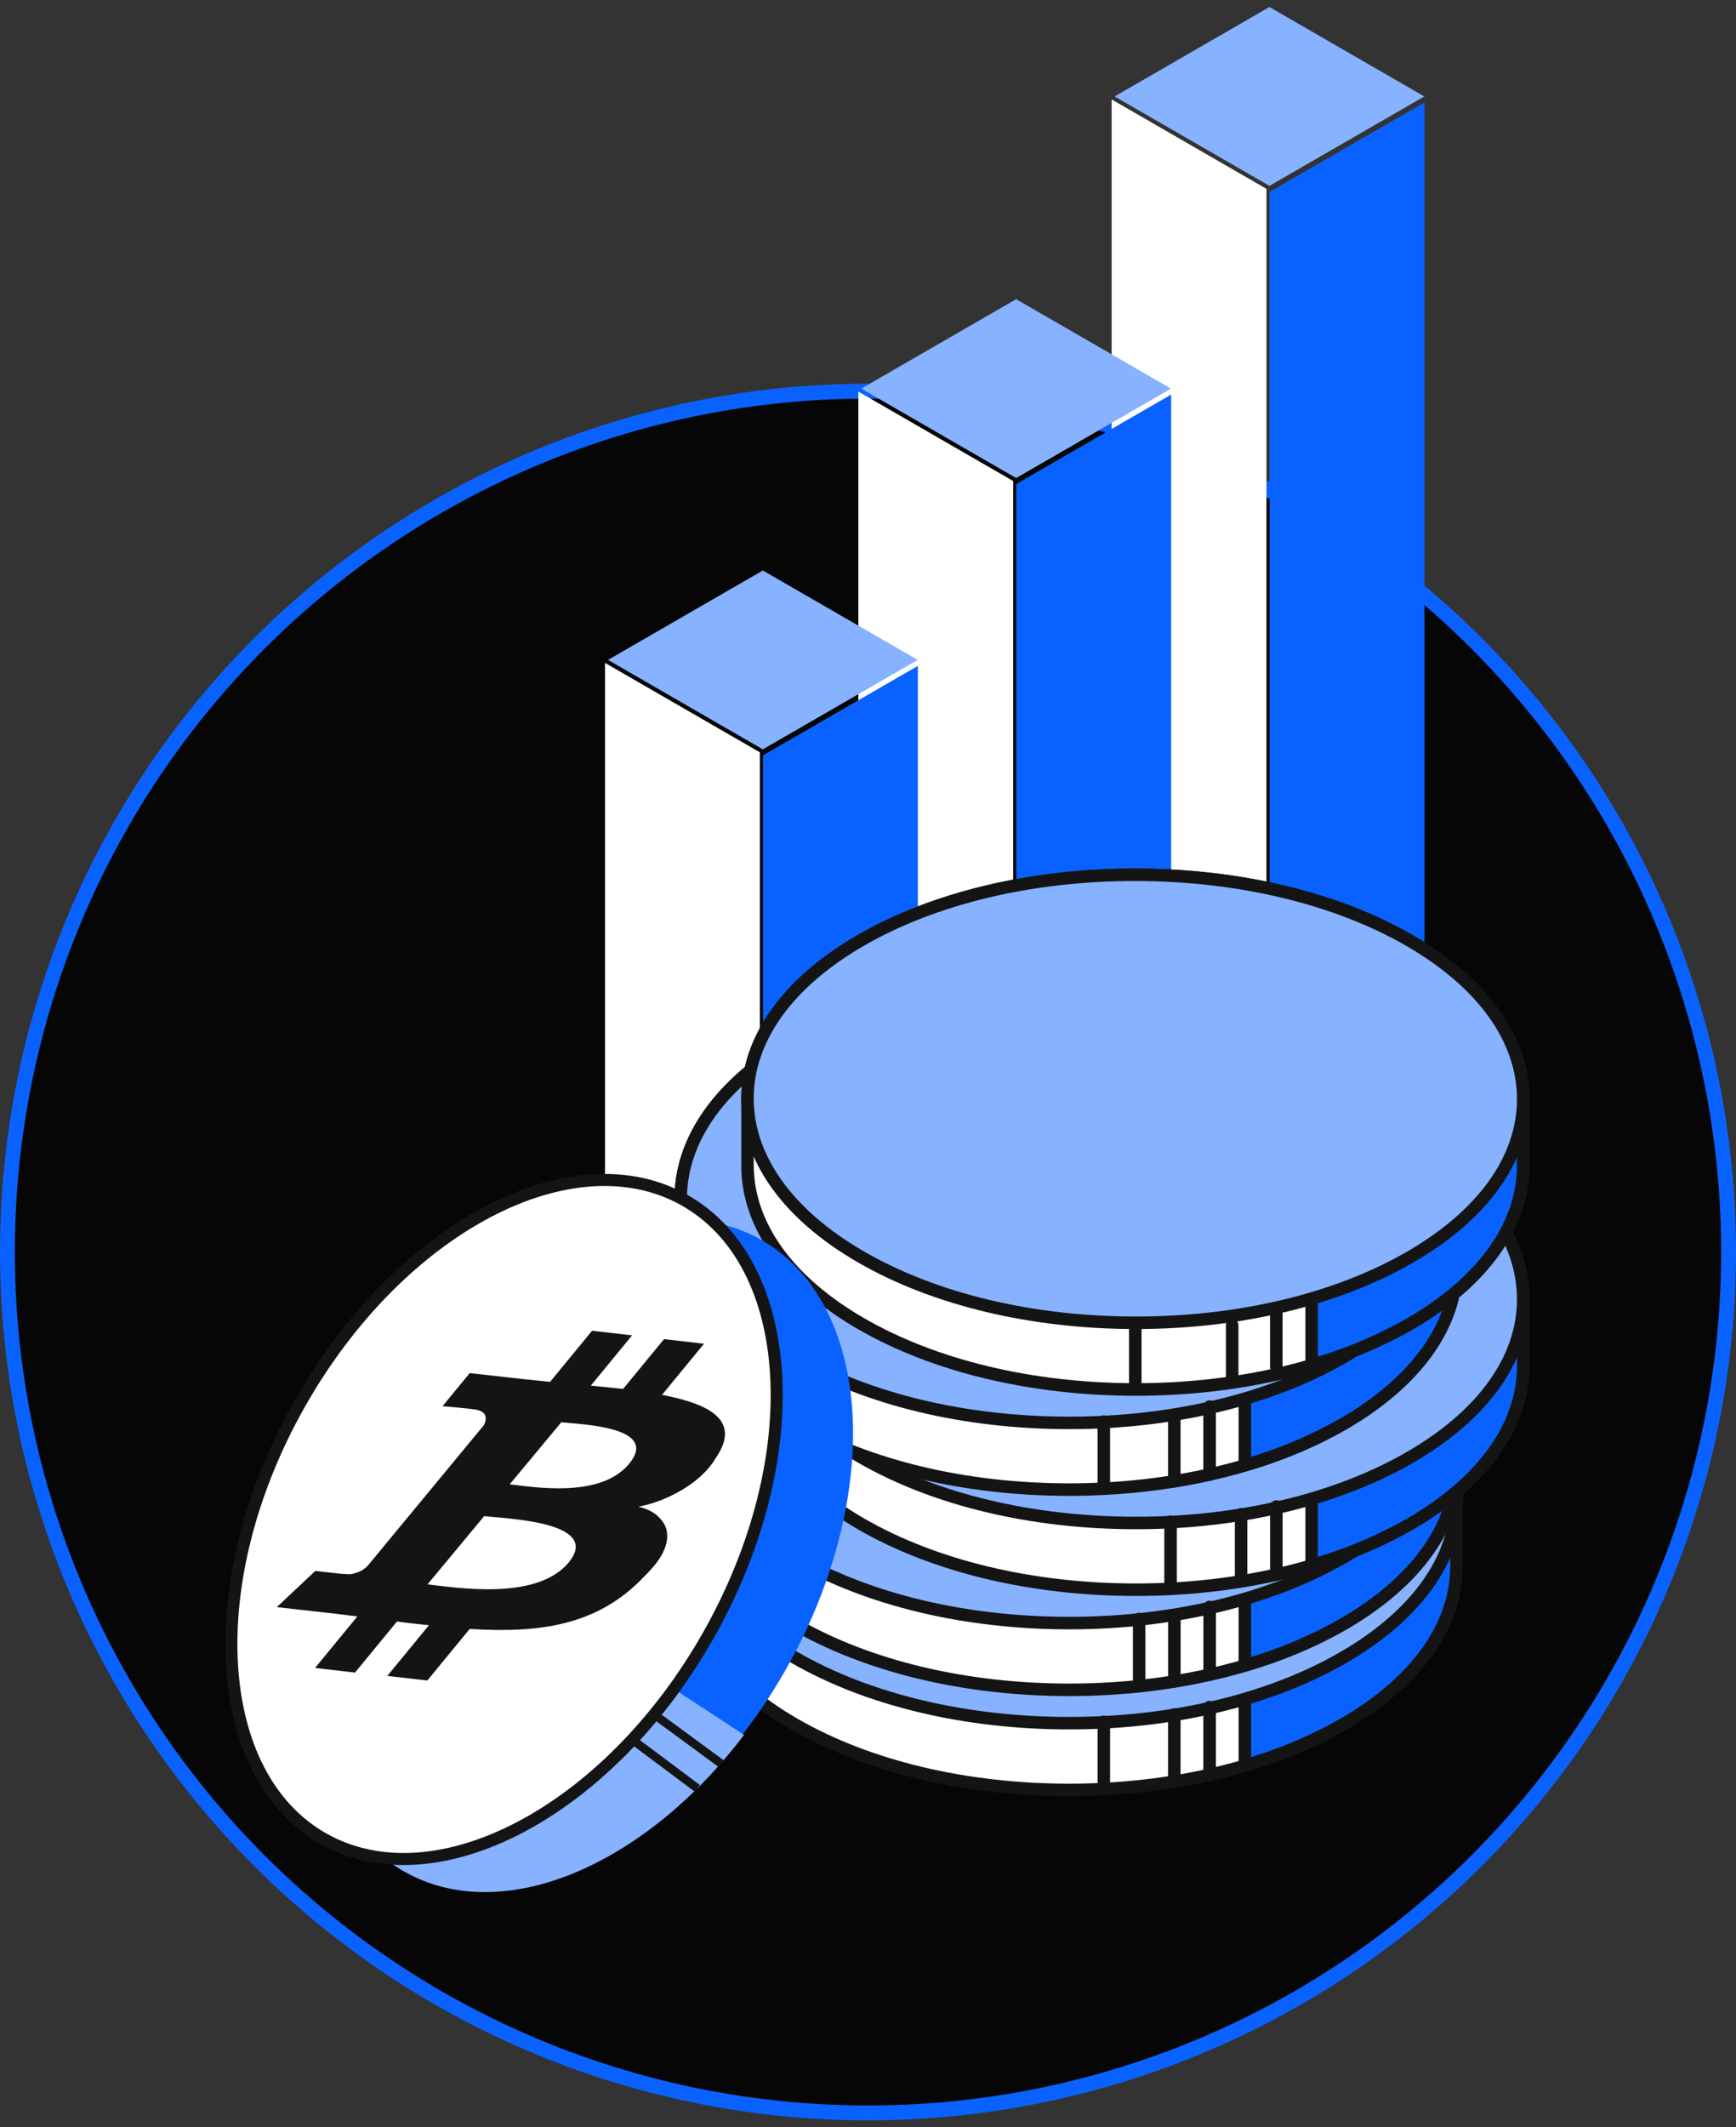 <svg width="80" height="98" viewBox="0 0 80 98" fill="none" xmlns="http://www.w3.org/2000/svg">
<rect x="0" y="0" width="80" height="98" fill="#333333" stroke="none"/>
<circle cx="40" cy="57.677" r="39.658" fill="#060606" stroke="#0962FF" stroke-width="0.684"/>
<rect width="8.24" height="8.24" transform="matrix(0.866 -0.5 0.866 0.5 51.363 4.443)" fill="#86B2FF"/>
<rect width="8.24" height="51.54" transform="matrix(0.866 -0.5 2.20305e-08 1 58.508 8.838)" fill="#0962FF"/>
<rect width="8.24" height="51.874" transform="matrix(0.866 0.5 -2.20305e-08 1 51.227 4.58)" fill="white"/>
<rect width="8.24" height="8.24" transform="matrix(0.866 -0.5 0.866 0.5 39.691 17.902)" fill="#86B2FF"/>
<rect width="8.24" height="43.168" transform="matrix(0.866 -0.5 2.20305e-08 1 46.834 22.297)" fill="#0962FF"/>
<rect width="8.24" height="42.789" transform="matrix(0.866 0.5 -2.20305e-08 1 39.555 18.04)" fill="white"/>
<rect width="8.24" height="8.24" transform="matrix(0.866 -0.5 0.866 0.5 28.018 30.4)" fill="#86B2FF"/>
<rect width="8.24" height="40.758" transform="matrix(0.866 -0.5 2.20305e-08 1 35.162 34.795)" fill="#0962FF"/>
<rect width="8.24" height="40.758" transform="matrix(0.866 0.5 -2.20305e-08 1 27.881 30.537)" fill="white"/>
<path d="M67.119 69.062C67.112 66.423 65.366 63.786 61.874 61.77C54.889 57.738 43.575 57.733 36.597 61.762C33.107 63.777 31.365 66.419 31.371 69.062V72.136C31.371 74.776 33.124 77.413 36.613 79.429C43.597 83.462 54.919 83.466 61.891 79.437C65.382 77.421 67.123 74.78 67.119 72.136V69.062Z" fill="white"/>
<path d="M49.266 82.744C44.436 82.744 39.898 81.655 36.468 79.678C33.002 77.677 31.089 74.999 31.084 72.141V69.065C31.078 66.201 32.985 63.519 36.455 61.515C39.868 59.543 44.404 58.458 49.223 58.458C54.041 58.458 58.591 59.547 62.019 61.523C65.488 63.525 67.403 66.203 67.409 69.061V72.136C67.409 75.003 65.506 77.684 62.037 79.687C58.621 81.659 54.086 82.744 49.266 82.744ZM49.222 59.031C44.502 59.031 40.069 60.089 36.742 62.01C33.458 63.908 31.654 66.411 31.659 69.061V72.128C31.666 74.783 33.476 77.285 36.757 79.179C40.095 81.106 44.536 82.168 49.266 82.168C53.995 82.168 58.419 81.109 61.747 79.188C65.03 77.293 66.836 74.789 66.831 72.136V69.062C66.831 66.415 65.014 63.914 61.731 62.02C58.393 60.093 53.95 59.031 49.222 59.031Z" fill="#141414"/>
<path d="M67.119 72.136V69.062C67.112 66.423 65.366 63.786 61.874 61.77C60.451 60.965 58.938 60.33 57.367 59.878V81.331C58.944 80.881 60.462 80.245 61.89 79.437C65.382 77.421 67.123 74.784 67.119 72.136Z" fill="#0962FF"/>
<path d="M57.366 81.62C57.304 81.619 57.243 81.599 57.193 81.563C57.158 81.536 57.129 81.501 57.109 81.46C57.089 81.42 57.078 81.376 57.078 81.331V59.878C57.078 59.833 57.089 59.789 57.109 59.749C57.129 59.709 57.158 59.674 57.194 59.647C57.23 59.62 57.272 59.602 57.316 59.594C57.36 59.587 57.406 59.59 57.449 59.602C59.041 60.06 60.574 60.704 62.016 61.52C65.485 63.522 67.4 66.2 67.406 69.058V72.133C67.406 75 65.503 77.681 62.034 79.684C60.586 80.503 59.047 81.148 57.447 81.605C57.421 81.614 57.394 81.619 57.366 81.62ZM57.654 60.267V80.941C59.079 80.51 60.451 79.921 61.746 79.187C65.029 77.292 66.835 74.787 66.83 72.135V69.061C66.83 66.414 65.013 63.913 61.73 62.019C60.44 61.287 59.073 60.7 57.654 60.267Z" fill="#141414"/>
<path d="M61.889 76.363C68.866 72.335 68.858 65.802 61.872 61.77C54.886 57.738 43.573 57.733 36.595 61.761C29.617 65.79 29.626 72.323 36.611 76.354C43.597 80.386 54.91 80.391 61.889 76.363Z" fill="#86B2FF"/>
<path d="M49.266 79.669C44.436 79.669 39.898 78.581 36.468 76.604C32.995 74.599 31.084 71.915 31.084 69.05C31.084 66.185 32.992 63.511 36.456 61.513C39.87 59.541 44.405 58.456 49.224 58.456C54.042 58.456 58.592 59.544 62.02 61.521C65.495 63.526 67.404 66.21 67.404 69.076C67.404 71.942 65.497 74.614 62.033 76.614C58.621 78.584 54.086 79.669 49.266 79.669ZM49.222 59.031C44.502 59.031 40.069 60.089 36.742 62.01C33.464 63.903 31.658 66.403 31.658 69.05C31.658 71.697 33.469 74.207 36.757 76.105C40.095 78.032 44.536 79.093 49.266 79.093C53.995 79.093 58.419 78.035 61.747 76.114C65.025 74.221 66.831 71.722 66.831 69.075C66.831 66.428 65.019 63.917 61.731 62.02C58.393 60.092 53.95 59.031 49.222 59.031Z" fill="#141414"/>
<path d="M39.173 74.362C39.097 74.321 39.014 74.286 38.941 74.243C33.254 70.958 33.248 65.617 38.929 62.337C39.008 62.292 39.093 62.255 39.173 62.212V74.362ZM51.165 59.962C50.483 59.91 49.797 59.88 49.111 59.882V76.703C49.797 76.703 50.483 76.678 51.165 76.628V59.962ZM59.55 62.345C58.325 61.655 57.02 61.118 55.664 60.747V75.848C57.025 75.479 58.334 74.942 59.563 74.25C65.252 70.97 65.24 65.631 59.55 62.345Z" fill="white"/>
<path d="M47.919 71.256C48.417 70.969 48.674 70.655 48.689 70.316C48.704 69.978 48.485 69.517 48.035 68.933C47.121 67.874 46.64 66.976 46.591 66.241C46.541 65.506 47.073 64.816 48.186 64.17C49.212 63.578 50.383 63.285 51.702 63.291C53.037 63.3 54.353 63.605 55.556 64.183L57.508 63.058L58.96 63.896L56.981 65.037C57.924 65.755 58.355 66.497 58.273 67.264C58.191 68.031 57.579 68.732 56.437 69.368L56.372 69.383L53.771 67.882C54.434 67.498 54.791 67.119 54.847 66.739C54.903 66.358 54.659 66.014 54.117 65.702C53.61 65.389 53.024 65.229 52.428 65.242C51.869 65.268 51.325 65.43 50.843 65.715C50.373 65.987 50.136 66.279 50.127 66.597C50.117 66.916 50.336 67.388 50.779 68.018C51.693 69.051 52.167 69.944 52.202 70.697C52.236 71.45 51.7 72.145 50.594 72.784C49.521 73.398 48.3 73.707 47.064 73.677C45.735 73.656 44.427 73.345 43.231 72.765L41.436 73.802L39.984 72.963L41.779 71.928C40.715 71.193 40.144 70.415 40.064 69.593C39.984 68.771 40.607 67.992 41.931 67.254L42.012 67.239L44.606 68.736C43.827 69.185 43.462 69.616 43.512 70.028C43.562 70.44 43.89 70.821 44.498 71.171C45.034 71.499 45.648 71.679 46.276 71.693C46.853 71.698 47.421 71.547 47.919 71.256Z" fill="#141414"/>
<path d="M50.866 82.703C50.79 82.703 50.717 82.672 50.663 82.618C50.609 82.564 50.579 82.491 50.579 82.415V79.341C50.576 79.301 50.582 79.262 50.595 79.225C50.609 79.188 50.63 79.154 50.657 79.125C50.684 79.097 50.716 79.074 50.752 79.058C50.788 79.042 50.827 79.034 50.867 79.034C50.906 79.034 50.945 79.042 50.981 79.058C51.017 79.074 51.05 79.097 51.077 79.125C51.104 79.154 51.125 79.188 51.138 79.225C51.151 79.262 51.157 79.301 51.155 79.341V82.415C51.155 82.491 51.124 82.565 51.07 82.619C51.016 82.673 50.943 82.703 50.866 82.703ZM54.117 82.362C54.041 82.362 53.967 82.332 53.913 82.278C53.859 82.224 53.829 82.151 53.828 82.075V79C53.826 78.961 53.832 78.921 53.845 78.885C53.858 78.847 53.879 78.814 53.906 78.785C53.933 78.756 53.966 78.733 54.002 78.718C54.038 78.702 54.077 78.694 54.117 78.694C54.156 78.694 54.195 78.702 54.231 78.718C54.267 78.733 54.3 78.756 54.327 78.785C54.354 78.814 54.374 78.847 54.388 78.885C54.401 78.921 54.407 78.961 54.404 79V82.075C54.403 82.15 54.373 82.222 54.319 82.275C54.265 82.329 54.193 82.359 54.117 82.359V82.362ZM55.742 82.049C55.665 82.049 55.592 82.018 55.538 81.964C55.484 81.91 55.453 81.837 55.453 81.76V78.637C55.453 78.561 55.484 78.487 55.538 78.433C55.592 78.379 55.665 78.349 55.742 78.349C55.819 78.349 55.892 78.379 55.946 78.433C56 78.487 56.031 78.561 56.031 78.637V81.76C56.03 81.836 55.999 81.909 55.945 81.962C55.891 82.016 55.818 82.045 55.742 82.045V82.049Z" fill="#141414"/>
<path d="M67.119 64.447C67.112 61.809 65.366 59.171 61.874 57.155C54.889 53.122 43.575 53.118 36.597 57.146C33.107 59.162 31.365 61.804 31.371 64.447V67.522C31.371 70.16 33.124 72.799 36.613 74.814C43.597 78.847 54.919 78.85 61.891 74.823C65.382 72.807 67.123 70.165 67.119 67.522V64.447Z" fill="white"/>
<path d="M49.266 78.133C44.436 78.133 39.898 77.043 36.468 75.067C33.002 73.066 31.089 70.387 31.084 67.529V64.447C31.078 61.583 32.985 58.902 36.455 56.897C39.868 54.926 44.404 53.84 49.223 53.84C54.041 53.84 58.591 54.928 62.019 56.906C65.488 58.907 67.403 61.585 67.409 64.444V67.519C67.409 70.385 65.506 73.066 62.037 75.07C58.621 77.046 54.086 78.133 49.266 78.133ZM49.222 54.42C44.502 54.42 40.069 55.477 36.742 57.399C33.458 59.296 31.654 61.8 31.659 64.45V67.516C31.666 70.171 33.476 72.673 36.757 74.568C40.095 76.495 44.536 77.556 49.266 77.556C53.995 77.556 58.419 76.499 61.747 74.576C65.03 72.681 66.836 70.177 66.831 67.526V64.447C66.831 61.8 65.014 59.299 61.731 57.405C58.393 55.481 53.95 54.42 49.222 54.42Z" fill="#141414"/>
<path d="M67.119 67.525V64.447C67.112 61.809 65.366 59.171 61.874 57.155C60.451 56.35 58.938 55.715 57.367 55.264V76.722C58.944 76.272 60.462 75.636 61.89 74.828C65.382 72.81 67.123 70.168 67.119 67.525Z" fill="#0962FF"/>
<path d="M57.366 77.008C57.289 77.008 57.216 76.978 57.162 76.924C57.108 76.87 57.078 76.797 57.078 76.72V55.267C57.078 55.222 57.089 55.178 57.109 55.138C57.129 55.098 57.158 55.063 57.194 55.036C57.23 55.009 57.272 54.991 57.316 54.983C57.36 54.975 57.406 54.978 57.449 54.991C59.041 55.449 60.575 56.093 62.017 56.91C65.486 58.91 67.401 61.588 67.407 64.447V67.522C67.407 70.388 65.504 73.069 62.035 75.073C60.587 75.891 59.047 76.536 57.449 76.994C57.422 77.002 57.394 77.007 57.366 77.008ZM57.654 55.656V76.331C59.079 75.899 60.451 75.31 61.746 74.575C65.029 72.68 66.835 70.176 66.83 67.525V64.447C66.83 61.8 65.013 59.299 61.73 57.405C60.439 56.675 59.073 56.088 57.654 55.656Z" fill="#141414"/>
<path d="M61.889 71.752C68.866 67.725 68.858 61.191 61.872 57.158C54.886 53.126 43.573 53.121 36.595 57.15C29.617 61.178 29.626 67.711 36.611 71.743C43.597 75.776 54.91 75.779 61.889 71.752Z" fill="#86B2FF"/>
<path d="M49.266 75.059C44.436 75.059 39.898 73.969 36.468 71.993C32.995 69.987 31.084 67.305 31.084 64.439C31.084 61.574 32.992 58.899 36.456 56.902C39.87 54.931 44.405 53.845 49.224 53.845C54.042 53.845 58.592 54.933 62.02 56.911C65.495 58.916 67.404 61.599 67.404 64.465C67.404 67.332 65.497 70.004 62.033 72.003C58.621 73.972 54.086 75.059 49.266 75.059ZM49.222 54.42C44.502 54.42 40.069 55.477 36.742 57.399C33.464 59.292 31.658 61.791 31.658 64.439C31.658 67.087 33.469 69.596 36.757 71.493C40.095 73.421 44.536 74.482 49.266 74.482C53.995 74.482 58.419 73.424 61.747 71.502C65.025 69.61 66.831 67.11 66.831 64.463C66.831 61.816 65.019 59.306 61.731 57.408C58.393 55.48 53.95 54.42 49.222 54.42Z" fill="#141414"/>
<path d="M39.173 69.751C39.097 69.709 39.014 69.674 38.941 69.631C33.254 66.347 33.248 61.005 38.929 57.726C39.008 57.681 39.093 57.644 39.173 57.6V69.751ZM51.165 55.351C50.483 55.298 49.797 55.268 49.111 55.272V72.092C49.797 72.092 50.483 72.067 51.165 72.016V55.351ZM59.55 57.733C58.325 57.044 57.02 56.508 55.664 56.136V71.237C57.025 70.868 58.334 70.331 59.563 69.638C65.252 66.358 65.24 61.017 59.55 57.733Z" fill="white"/>
<path d="M47.922 66.644C48.42 66.356 48.677 66.043 48.692 65.705C48.707 65.367 48.487 64.906 48.037 64.322C47.124 63.263 46.643 62.365 46.593 61.63C46.544 60.895 47.076 60.204 48.189 59.558C49.214 58.967 50.386 58.674 51.705 58.68C53.04 58.689 54.356 58.994 55.559 59.572L57.511 58.446L58.963 59.284L56.983 60.426C57.927 61.144 58.357 61.886 58.276 62.652C58.194 63.418 57.582 64.12 56.44 64.757L56.375 64.772L53.775 63.263C54.438 62.878 54.795 62.498 54.851 62.118C54.907 61.738 54.663 61.393 54.121 61.081C53.614 60.768 53.028 60.608 52.432 60.622C51.873 60.648 51.328 60.81 50.847 61.095C50.377 61.366 50.14 61.659 50.131 61.978C50.121 62.297 50.34 62.768 50.783 63.397C51.697 64.43 52.171 65.323 52.206 66.076C52.24 66.829 51.704 67.525 50.598 68.163C49.525 68.778 48.304 69.087 47.068 69.058C45.739 69.036 44.431 68.724 43.235 68.145L41.44 69.183L39.988 68.343L41.783 67.308C40.719 66.574 40.148 65.796 40.068 64.974C39.988 64.152 40.611 63.372 41.935 62.635L42.016 62.62L44.61 64.116C43.831 64.566 43.466 64.996 43.516 65.409C43.563 65.82 43.893 66.199 44.502 66.551C45.038 66.879 45.652 67.059 46.28 67.073C46.856 67.08 47.423 66.932 47.922 66.644Z" fill="#141414"/>
<path d="M52.495 77.965C52.419 77.965 52.346 77.934 52.292 77.88C52.238 77.826 52.208 77.753 52.208 77.677V74.601C52.205 74.562 52.211 74.522 52.224 74.485C52.238 74.448 52.258 74.414 52.285 74.386C52.312 74.357 52.345 74.334 52.381 74.319C52.417 74.303 52.456 74.295 52.496 74.295C52.535 74.295 52.574 74.303 52.61 74.319C52.646 74.334 52.679 74.357 52.706 74.386C52.733 74.414 52.754 74.448 52.767 74.485C52.78 74.522 52.786 74.562 52.784 74.601V77.675C52.784 77.713 52.776 77.751 52.762 77.786C52.747 77.821 52.726 77.853 52.699 77.879C52.672 77.906 52.641 77.927 52.605 77.942C52.571 77.957 52.533 77.964 52.495 77.964V77.965ZM54.12 77.75C54.043 77.75 53.97 77.719 53.916 77.665C53.862 77.611 53.831 77.538 53.831 77.461V74.387C53.836 74.314 53.868 74.245 53.922 74.194C53.975 74.144 54.046 74.116 54.119 74.116C54.193 74.116 54.264 74.144 54.317 74.194C54.371 74.245 54.403 74.314 54.407 74.387V77.461C54.407 77.537 54.376 77.61 54.323 77.663C54.269 77.717 54.196 77.747 54.12 77.748V77.75ZM55.745 77.435C55.669 77.435 55.595 77.405 55.541 77.351C55.487 77.297 55.457 77.224 55.456 77.148V74.025C55.456 73.948 55.487 73.875 55.541 73.821C55.595 73.767 55.668 73.737 55.745 73.737C55.821 73.737 55.895 73.767 55.949 73.821C56.003 73.875 56.033 73.948 56.033 74.025V77.148C56.033 77.224 56.002 77.296 55.948 77.35C55.894 77.403 55.821 77.433 55.745 77.433V77.435Z" fill="#141414"/>
<path d="M70.194 59.84C70.194 57.2 68.441 54.563 64.951 52.547C57.965 48.515 46.645 48.511 39.672 52.539C36.182 54.555 34.44 57.196 34.445 59.84V62.914C34.452 65.553 36.2 68.19 39.687 70.206C46.672 74.24 57.993 74.243 64.967 70.215C68.457 68.2 70.198 65.557 70.194 62.914V59.84Z" fill="white"/>
<path d="M52.341 73.521C47.513 73.521 42.967 72.433 39.544 70.456C36.077 68.454 34.16 65.776 34.16 62.918V59.843C34.154 56.978 36.061 54.296 39.531 52.292C42.945 50.321 47.48 49.235 52.299 49.235C57.117 49.235 61.672 50.324 65.098 52.301C68.565 54.303 70.482 56.98 70.482 59.838V62.914C70.482 65.779 68.579 68.461 65.111 70.464C61.697 72.436 57.161 73.521 52.341 73.521ZM52.297 49.808C47.577 49.808 43.144 50.866 39.817 52.787C36.533 54.685 34.728 57.188 34.734 59.838V62.905C34.741 65.56 36.551 68.062 39.832 69.957C43.17 71.883 47.612 72.945 52.341 72.945C57.07 72.945 61.494 71.887 64.823 69.966C68.105 68.069 69.911 65.566 69.907 62.914V59.839C69.9 57.193 68.089 54.691 64.807 52.797C61.468 50.87 57.025 49.808 52.297 49.808Z" fill="#141414"/>
<path d="M70.194 62.914V59.839C70.194 57.2 68.441 54.563 64.951 52.547C63.528 51.743 62.015 51.108 60.443 50.656V72.108C62.02 71.658 63.538 71.022 64.966 70.214C68.457 68.2 70.204 65.557 70.194 62.914Z" fill="#0962FF"/>
<path d="M60.445 72.397C60.368 72.397 60.295 72.366 60.241 72.312C60.187 72.258 60.157 72.185 60.156 72.109V50.657C60.156 50.612 60.166 50.567 60.186 50.527C60.206 50.487 60.236 50.452 60.271 50.425C60.307 50.398 60.349 50.38 60.393 50.372C60.437 50.364 60.483 50.367 60.526 50.38C62.119 50.838 63.653 51.482 65.097 52.297C68.564 54.299 70.481 56.977 70.481 59.835V62.91C70.481 65.776 68.578 68.458 65.109 70.461C63.661 71.28 62.122 71.925 60.522 72.382C60.497 72.39 60.471 72.395 60.445 72.397ZM60.732 51.045V71.72C62.157 71.287 63.529 70.699 64.824 69.966C68.106 68.069 69.912 65.566 69.908 62.914V59.839C69.901 57.193 68.09 54.691 64.808 52.797C63.517 52.065 62.149 51.478 60.729 51.045H60.732Z" fill="#141414"/>
<path d="M64.967 67.139C71.942 63.112 71.935 56.577 64.951 52.545C57.967 48.514 46.645 48.508 39.672 52.536C32.699 56.565 32.703 63.098 39.687 67.129C46.671 71.161 57.99 71.168 64.967 67.139Z" fill="#86B2FF"/>
<path d="M52.341 70.447C47.513 70.447 42.967 69.358 39.544 67.381C36.07 65.376 34.16 62.694 34.16 59.828C34.16 56.961 36.068 54.289 39.532 52.29C42.946 50.318 47.481 49.233 52.3 49.233C57.119 49.233 61.673 50.322 65.099 52.299C68.573 54.305 70.483 56.987 70.483 59.853C70.483 62.72 68.576 65.391 65.112 67.391C61.697 69.362 57.161 70.447 52.341 70.447ZM52.297 49.808C47.577 49.808 43.144 50.867 39.817 52.788C36.539 54.681 34.733 57.181 34.733 59.828C34.733 62.474 36.544 64.984 39.832 66.883C43.17 68.809 47.612 69.871 52.341 69.871C57.07 69.871 61.494 68.812 64.823 66.891C68.101 64.998 69.907 62.499 69.907 59.852C69.907 57.206 68.094 54.695 64.807 52.797C61.468 50.87 57.025 49.808 52.297 49.808Z" fill="#141414"/>
<path d="M42.247 65.139C42.172 65.099 42.089 65.063 42.016 65.02C36.328 61.736 36.322 56.395 42.004 53.115C42.081 53.07 42.168 53.032 42.247 52.989V65.139ZM54.24 50.74C53.558 50.688 52.871 50.657 52.186 50.661V67.48C52.871 67.48 53.558 67.456 54.24 67.405V50.74ZM62.625 53.122C61.4 52.432 60.094 51.895 58.737 51.525V66.625C60.099 66.257 61.409 65.72 62.638 65.027C68.321 61.748 68.314 56.407 62.625 53.122Z" fill="white"/>
<path d="M50.992 62.033C51.491 61.746 51.746 61.432 51.763 61.093C51.78 60.754 51.558 60.294 51.108 59.71C50.195 58.651 49.714 57.753 49.664 57.018C49.615 56.283 50.147 55.593 51.26 54.947C52.285 54.357 53.457 54.063 54.775 54.068C56.11 54.078 57.426 54.383 58.63 54.96L60.582 53.835L62.034 54.673L60.054 55.815C60.998 56.533 61.428 57.275 61.347 58.041C61.265 58.807 60.654 59.508 59.516 60.145L59.451 60.16L56.849 58.655C57.512 58.27 57.87 57.891 57.926 57.511C57.982 57.131 57.737 56.787 57.194 56.474C56.688 56.161 56.101 56.002 55.506 56.014C54.947 56.041 54.403 56.203 53.921 56.487C53.452 56.76 53.214 57.051 53.205 57.37C53.196 57.689 53.414 58.162 53.858 58.791C54.772 59.823 55.246 60.716 55.28 61.47C55.314 62.223 54.778 62.919 53.672 63.556C52.599 64.171 51.379 64.481 50.142 64.45C48.813 64.429 47.505 64.117 46.309 63.538L44.514 64.575L43.062 63.736L44.858 62.7C43.794 61.966 43.222 61.188 43.142 60.366C43.062 59.544 43.685 58.765 45.009 58.028L45.09 58.012L47.684 59.509C46.904 59.957 46.54 60.388 46.59 60.801C46.64 61.214 46.969 61.594 47.576 61.943C48.113 62.272 48.727 62.452 49.355 62.466C49.93 62.471 50.495 62.322 50.992 62.033Z" fill="#141414"/>
<path d="M53.943 73.48C53.906 73.481 53.868 73.473 53.833 73.459C53.798 73.444 53.766 73.423 53.739 73.396C53.712 73.369 53.691 73.338 53.676 73.302C53.662 73.267 53.655 73.23 53.655 73.192V70.118C53.652 70.078 53.658 70.039 53.672 70.002C53.685 69.965 53.706 69.931 53.733 69.902C53.76 69.874 53.792 69.851 53.828 69.835C53.864 69.819 53.904 69.811 53.943 69.811C53.982 69.811 54.021 69.819 54.057 69.835C54.093 69.851 54.126 69.874 54.153 69.902C54.18 69.931 54.201 69.965 54.214 70.002C54.228 70.039 54.233 70.078 54.231 70.118V73.192C54.231 73.268 54.201 73.341 54.147 73.395C54.093 73.45 54.02 73.48 53.943 73.48ZM57.192 73.139C57.116 73.139 57.043 73.108 56.989 73.054C56.935 73 56.905 72.927 56.905 72.85V69.776C56.902 69.737 56.908 69.698 56.921 69.66C56.935 69.623 56.956 69.59 56.983 69.561C57.009 69.532 57.042 69.509 57.078 69.494C57.114 69.478 57.153 69.47 57.193 69.47C57.232 69.47 57.271 69.478 57.307 69.494C57.343 69.509 57.376 69.532 57.403 69.561C57.43 69.59 57.451 69.623 57.464 69.66C57.477 69.698 57.483 69.737 57.481 69.776V72.846C57.481 72.884 57.474 72.922 57.459 72.957C57.445 72.993 57.424 73.025 57.397 73.052C57.37 73.079 57.338 73.1 57.303 73.115C57.268 73.129 57.23 73.137 57.192 73.137V73.139ZM58.818 72.825C58.78 72.825 58.743 72.817 58.708 72.803C58.673 72.788 58.641 72.767 58.614 72.74C58.588 72.713 58.566 72.681 58.552 72.646C58.538 72.611 58.53 72.574 58.531 72.536V69.419C58.528 69.379 58.534 69.34 58.547 69.303C58.561 69.266 58.581 69.232 58.608 69.203C58.635 69.175 58.668 69.152 58.704 69.136C58.74 69.121 58.779 69.112 58.819 69.112C58.858 69.112 58.897 69.121 58.933 69.136C58.969 69.152 59.002 69.175 59.029 69.203C59.056 69.232 59.077 69.266 59.09 69.303C59.103 69.34 59.109 69.379 59.107 69.419V72.536C59.106 72.612 59.075 72.685 59.021 72.739C58.967 72.792 58.894 72.823 58.818 72.823V72.825Z" fill="#141414"/>
<path d="M67.119 55.228C67.112 52.589 65.366 49.952 61.874 47.936C54.889 43.903 43.575 43.898 36.597 47.927C33.107 49.942 31.365 52.585 31.371 55.228V58.303C31.371 60.941 33.124 63.579 36.613 65.595C43.597 69.627 54.919 69.631 61.891 65.603C65.382 63.588 67.123 60.945 67.119 58.303V55.228Z" fill="white"/>
<path d="M49.266 68.91C44.436 68.91 39.898 67.822 36.468 65.845C33.002 63.843 31.089 61.164 31.084 58.307V55.233C31.078 52.367 32.985 49.686 36.455 47.681C39.868 45.711 44.404 44.625 49.223 44.625C54.041 44.625 58.591 45.713 62.019 47.691C65.488 49.691 67.403 52.37 67.409 55.228V58.304C67.409 61.169 65.506 63.851 62.037 65.854C58.621 67.825 54.086 68.91 49.266 68.91ZM49.222 45.197C44.502 45.197 40.069 46.255 36.742 48.176C33.458 50.073 31.654 52.577 31.659 55.227V58.293C31.666 60.948 33.476 63.45 36.757 65.345C40.095 67.272 44.536 68.333 49.266 68.333C53.995 68.333 58.419 67.276 61.747 65.354C65.03 63.458 66.836 60.955 66.831 58.303V55.228C66.831 52.581 65.014 50.08 61.731 48.185C58.393 46.258 53.95 45.197 49.222 45.197Z" fill="#141414"/>
<path d="M67.119 58.303V55.228C67.112 52.589 65.366 49.952 61.874 47.936C60.451 47.13 58.939 46.495 57.367 46.044V67.498C58.944 67.047 60.462 66.411 61.89 65.603C65.382 63.586 67.123 60.945 67.119 58.303Z" fill="#0962FF"/>
<path d="M57.366 67.785C57.289 67.785 57.216 67.755 57.162 67.701C57.108 67.647 57.078 67.574 57.078 67.498V46.044C57.078 46 57.089 45.956 57.109 45.916C57.129 45.876 57.158 45.841 57.193 45.814C57.23 45.787 57.271 45.769 57.316 45.761C57.36 45.753 57.405 45.755 57.449 45.768C59.041 46.226 60.575 46.87 62.017 47.687C65.486 49.687 67.401 52.365 67.407 55.224V58.3C67.407 61.165 65.504 63.847 62.035 65.85C60.587 66.669 59.048 67.314 57.449 67.771C57.422 67.78 57.394 67.784 57.366 67.785ZM57.654 46.433V67.108C59.079 66.676 60.451 66.087 61.746 65.353C65.029 63.457 66.835 60.954 66.83 58.302V55.227C66.83 52.58 65.013 50.079 61.73 48.184C60.44 47.453 59.073 46.866 57.654 46.433Z" fill="#141414"/>
<path d="M61.889 62.529C68.866 58.502 68.858 51.968 61.872 47.937C54.886 43.905 43.573 43.898 36.595 47.927C29.617 51.955 29.626 58.488 36.611 62.521C43.597 66.553 54.91 66.556 61.889 62.529Z" fill="#86B2FF"/>
<path d="M49.266 65.836C44.436 65.836 39.898 64.747 36.468 62.77C32.995 60.765 31.084 58.082 31.084 55.217C31.084 52.351 32.992 49.678 36.456 47.679C39.87 45.708 44.405 44.623 49.224 44.623C54.042 44.623 58.592 45.711 62.02 47.689C65.495 49.694 67.404 52.377 67.404 55.243C67.404 58.11 65.497 60.781 62.033 62.781C58.621 64.751 54.086 65.836 49.266 65.836ZM49.222 45.197C44.502 45.197 40.069 46.255 36.742 48.176C33.464 50.069 31.658 52.569 31.658 55.217C31.658 57.864 33.469 60.373 36.757 62.271C40.095 64.198 44.536 65.26 49.266 65.26C53.995 65.26 58.419 64.201 61.747 62.279C65.025 60.387 66.831 57.888 66.831 55.241C66.831 52.594 65.019 50.083 61.731 48.185C58.393 46.258 53.95 45.197 49.222 45.197Z" fill="#141414"/>
<path d="M39.173 60.529C39.097 60.488 39.014 60.451 38.941 60.408C33.254 57.124 33.248 51.783 38.929 48.503C39.008 48.459 39.093 48.421 39.173 48.377V60.529ZM51.165 46.129C50.483 46.076 49.797 46.046 49.111 46.049V62.87C49.797 62.87 50.483 62.845 51.165 62.794V46.129ZM59.55 48.51C58.326 47.821 57.023 47.285 55.668 46.913V62.014C57.029 61.645 58.339 61.108 59.567 60.416C65.252 57.137 65.24 51.795 59.55 48.51Z" fill="white"/>
<path d="M47.919 57.421C48.417 57.134 48.674 56.821 48.689 56.482C48.704 56.144 48.485 55.683 48.035 55.099C47.121 54.04 46.64 53.142 46.591 52.407C46.542 51.669 47.074 50.981 48.186 50.336C49.212 49.744 50.383 49.451 51.702 49.457C53.037 49.464 54.353 49.766 55.557 50.341L57.509 49.215L58.961 50.053L56.981 51.203C57.924 51.92 58.355 52.662 58.273 53.428C58.191 54.194 57.579 54.896 56.437 55.533L56.372 55.548L53.771 54.047C54.434 53.663 54.791 53.283 54.847 52.903C54.903 52.523 54.659 52.178 54.117 51.866C53.611 51.553 53.024 51.393 52.428 51.407C51.869 51.432 51.325 51.595 50.843 51.88C50.373 52.151 50.136 52.444 50.127 52.763C50.117 53.081 50.336 53.553 50.779 54.182C51.693 55.214 52.167 56.108 52.202 56.862C52.236 57.617 51.7 58.312 50.594 58.948C49.521 59.563 48.301 59.873 47.064 59.843C45.735 59.821 44.427 59.509 43.231 58.93L41.436 59.968L39.984 59.129L41.779 58.093C40.715 57.359 40.144 56.58 40.064 55.758C39.984 54.937 40.607 54.157 41.931 53.42L42.012 53.404L44.606 54.901C43.827 55.351 43.462 55.781 43.512 56.194C43.562 56.605 43.89 56.986 44.498 57.336C45.035 57.663 45.648 57.844 46.276 57.858C46.853 57.864 47.421 57.713 47.919 57.421Z" fill="#141414"/>
<path d="M50.866 68.868C50.79 68.868 50.717 68.838 50.663 68.784C50.609 68.729 50.579 68.656 50.579 68.58V65.507C50.576 65.467 50.582 65.428 50.595 65.391C50.609 65.354 50.63 65.32 50.657 65.291C50.684 65.263 50.716 65.24 50.752 65.224C50.788 65.209 50.827 65.2 50.867 65.2C50.906 65.2 50.945 65.209 50.981 65.224C51.017 65.24 51.05 65.263 51.077 65.291C51.104 65.32 51.125 65.354 51.138 65.391C51.151 65.428 51.157 65.467 51.155 65.507V68.58C51.155 68.656 51.124 68.73 51.07 68.784C51.016 68.838 50.943 68.868 50.866 68.868ZM54.117 68.522C54.041 68.522 53.967 68.491 53.913 68.437C53.859 68.383 53.828 68.31 53.828 68.233V65.159C53.833 65.085 53.865 65.017 53.919 64.966C53.972 64.916 54.043 64.888 54.117 64.888C54.19 64.888 54.261 64.916 54.314 64.966C54.368 65.017 54.4 65.085 54.404 65.159V68.233C54.405 68.271 54.398 68.309 54.384 68.344C54.369 68.38 54.348 68.412 54.322 68.439C54.295 68.466 54.263 68.487 54.228 68.502C54.193 68.517 54.155 68.525 54.117 68.525V68.522ZM55.742 68.207C55.704 68.207 55.667 68.2 55.632 68.186C55.596 68.171 55.565 68.15 55.538 68.123C55.511 68.097 55.49 68.065 55.475 68.03C55.461 67.995 55.453 67.958 55.453 67.92V64.797C55.453 64.721 55.484 64.647 55.538 64.593C55.592 64.539 55.665 64.508 55.742 64.508C55.818 64.508 55.892 64.539 55.946 64.593C56 64.647 56.031 64.721 56.031 64.797V67.92C56.032 67.958 56.025 67.997 56.011 68.033C55.997 68.069 55.976 68.101 55.949 68.129C55.922 68.157 55.89 68.179 55.854 68.194C55.819 68.208 55.781 68.216 55.742 68.216V68.207Z" fill="#141414"/>
<path d="M70.194 50.617C70.194 47.979 68.441 45.34 64.951 43.325C57.965 39.292 46.645 39.288 39.672 43.316C36.182 45.332 34.44 47.973 34.445 50.617V53.691C34.452 56.33 36.2 58.967 39.687 60.983C46.672 65.017 57.993 65.02 64.967 60.993C68.457 58.977 70.198 56.334 70.194 53.691V50.617Z" fill="white"/>
<path d="M52.341 64.299C47.513 64.299 42.967 63.21 39.544 61.233C36.077 59.231 34.16 56.553 34.16 53.695V50.62C34.154 47.756 36.061 45.073 39.531 43.069C42.945 41.098 47.48 40.012 52.299 40.012C57.117 40.012 61.672 41.101 65.098 43.078C68.565 45.08 70.482 47.758 70.482 50.616V53.691C70.482 56.556 68.579 59.239 65.111 61.241C61.697 63.213 57.161 64.299 52.341 64.299ZM52.297 40.585C47.577 40.585 43.144 41.644 39.817 43.565C36.533 45.462 34.728 47.966 34.734 50.616V53.679C34.741 56.334 36.551 58.836 39.832 60.731C43.17 62.658 47.612 63.719 52.341 63.719C57.07 63.719 61.494 62.661 64.823 60.74C68.105 58.843 69.911 56.34 69.907 53.689V50.613C69.9 47.967 68.089 45.465 64.807 43.571C61.468 41.647 57.025 40.585 52.297 40.585Z" fill="#141414"/>
<path d="M70.194 53.691V50.617C70.194 47.978 68.441 45.34 64.951 43.325C63.528 42.52 62.015 41.886 60.443 41.434V62.886C62.02 62.435 63.538 61.8 64.966 60.993C68.457 58.977 70.204 56.334 70.194 53.691Z" fill="#0962FF"/>
<path d="M60.445 63.174C60.383 63.174 60.322 63.154 60.272 63.117C60.236 63.09 60.207 63.055 60.187 63.015C60.167 62.975 60.156 62.931 60.156 62.886V41.434C60.156 41.389 60.166 41.345 60.186 41.304C60.206 41.264 60.236 41.23 60.271 41.203C60.307 41.176 60.349 41.157 60.393 41.15C60.437 41.142 60.483 41.144 60.526 41.157C62.119 41.615 63.653 42.259 65.097 43.075C68.564 45.077 70.481 47.755 70.481 50.612V53.688C70.481 56.553 68.578 59.235 65.109 61.238C63.662 62.058 62.122 62.703 60.522 63.159C60.497 63.168 60.471 63.173 60.445 63.174ZM60.729 41.822V62.497C62.154 62.064 63.526 61.476 64.821 60.742C68.103 58.846 69.909 56.342 69.904 53.691V50.616C69.898 47.969 68.087 45.468 64.805 43.573C63.515 42.842 62.148 42.255 60.729 41.822Z" fill="#141414"/>
<path d="M64.967 57.918C71.942 53.891 71.935 47.356 64.951 43.325C57.967 39.293 46.645 39.288 39.672 43.316C32.699 47.344 32.703 53.877 39.687 57.909C46.671 61.94 57.99 61.946 64.967 57.918Z" fill="#86B2FF"/>
<path d="M52.341 61.224C47.513 61.224 42.967 60.136 39.544 58.159C36.07 56.154 34.16 53.471 34.16 50.605C34.16 47.738 36.068 45.066 39.532 43.067C42.946 41.096 47.481 40.01 52.3 40.01C57.119 40.01 61.673 41.099 65.099 43.076C68.573 45.082 70.483 47.764 70.483 50.631C70.483 53.497 68.576 56.169 65.112 58.168C61.697 60.14 57.161 61.224 52.341 61.224ZM52.297 40.585C47.577 40.585 43.144 41.644 39.817 43.565C36.539 45.458 34.733 47.958 34.733 50.605C34.733 53.252 36.544 55.762 39.832 57.66C43.17 59.587 47.612 60.648 52.341 60.648C57.07 60.648 61.494 59.59 64.823 57.669C68.101 55.777 69.907 53.276 69.907 50.63C69.907 47.983 68.094 45.473 64.807 43.574C61.468 41.647 57.025 40.585 52.297 40.585Z" fill="#141414"/>
<path d="M52.317 63.963C52.279 63.963 52.242 63.956 52.207 63.941C52.172 63.927 52.14 63.905 52.114 63.879C52.087 63.852 52.066 63.82 52.051 63.785C52.037 63.75 52.03 63.712 52.03 63.675V61.237C52.027 61.198 52.033 61.158 52.047 61.121C52.06 61.084 52.081 61.05 52.108 61.022C52.135 60.993 52.167 60.97 52.203 60.955C52.239 60.939 52.279 60.931 52.318 60.931C52.357 60.931 52.396 60.939 52.432 60.955C52.468 60.97 52.501 60.993 52.528 61.022C52.555 61.05 52.576 61.084 52.589 61.121C52.603 61.158 52.608 61.198 52.606 61.237V63.675C52.606 63.712 52.599 63.75 52.584 63.785C52.569 63.82 52.548 63.852 52.521 63.879C52.495 63.906 52.463 63.927 52.428 63.941C52.393 63.956 52.355 63.963 52.317 63.963ZM56.782 63.798C56.706 63.798 56.632 63.768 56.578 63.714C56.524 63.66 56.494 63.586 56.494 63.51V61.044C56.494 60.968 56.524 60.894 56.578 60.84C56.632 60.786 56.706 60.756 56.782 60.756C56.859 60.756 56.932 60.786 56.986 60.84C57.04 60.894 57.071 60.968 57.071 61.044V63.51C57.07 63.586 57.04 63.659 56.986 63.713C56.931 63.766 56.858 63.796 56.782 63.796V63.798ZM58.817 63.269C58.779 63.269 58.742 63.261 58.707 63.247C58.672 63.232 58.64 63.211 58.614 63.184C58.587 63.158 58.566 63.126 58.551 63.091C58.537 63.056 58.529 63.019 58.529 62.981V60.466C58.527 60.427 58.533 60.387 58.546 60.35C58.559 60.313 58.58 60.279 58.607 60.251C58.634 60.222 58.667 60.199 58.703 60.184C58.739 60.168 58.778 60.16 58.817 60.16C58.857 60.16 58.896 60.168 58.932 60.184C58.968 60.199 59.001 60.222 59.028 60.251C59.055 60.279 59.075 60.313 59.089 60.35C59.102 60.387 59.108 60.427 59.105 60.466V62.981C59.105 63.057 59.074 63.13 59.02 63.183C58.966 63.237 58.893 63.267 58.817 63.267V63.269Z" fill="#141414"/>
<ellipse cx="26.875" cy="71.584" rx="10.749" ry="16.633" transform="rotate(29.525 26.875 71.584)" fill="#0962FF"/>
<path fill-rule="evenodd" clip-rule="evenodd" d="M21.671 60.965C20.113 62.48 18.677 64.328 17.476 66.449C12.949 74.443 13.467 83.294 18.633 86.22C23.137 88.771 29.686 85.975 34.291 79.92L16.768 68.469L21.671 60.965Z" fill="#86B2FF"/>
<path d="M32.645 75.331C30.33 79.419 27.169 82.501 23.944 84.188C20.715 85.876 17.458 86.15 14.9 84.702C12.343 83.253 10.903 80.319 10.69 76.682C10.477 73.048 11.496 68.752 13.811 64.665C16.125 60.577 19.286 57.495 22.512 55.808C25.74 54.12 28.997 53.846 31.555 55.294C34.113 56.743 35.552 59.677 35.765 63.314C35.978 66.948 34.959 71.244 32.645 75.331Z" fill="white" stroke="#141414" stroke-width="0.555"/>
<path d="M30.478 71.657C30.665 71.323 30.773 70.982 30.741 70.67C30.736 70.362 30.574 70.102 30.352 69.881C30.13 69.66 29.805 69.494 29.414 69.41C30.165 69.267 30.901 68.969 31.56 68.552C32.203 68.156 32.7 67.656 32.977 67.178C34.167 65.451 32.748 64.687 30.507 64.257L32.443 61.902L30.6 61.69L28.714 63.984C28.235 63.935 27.73 63.883 27.226 63.831L29.128 61.516L27.285 61.303L25.349 63.659C24.951 63.618 24.552 63.577 24.18 63.538L21.646 63.255L20.394 64.778C20.394 64.778 21.793 64.9 21.749 64.917C22.005 64.922 22.221 65.01 22.323 65.131C22.409 65.272 22.409 65.448 22.295 65.657L16.96 72.112C16.91 72.172 16.834 72.231 16.757 72.289C16.68 72.347 16.577 72.402 16.464 72.435C16.378 72.47 16.265 72.502 16.168 72.514C16.072 72.526 15.992 72.518 15.886 72.507C15.896 72.53 14.531 72.367 14.531 72.367L12.757 74.035L15.158 74.305C15.61 74.351 16.045 74.418 16.47 74.462L14.517 76.838L16.36 77.05L18.296 74.695C18.784 74.767 19.262 74.817 19.767 74.869L17.848 77.204L19.691 77.416L21.644 75.04C24.879 75.242 27.542 74.878 29.66 72.652C29.964 72.353 30.274 72.01 30.478 71.657ZM25.867 65.519C26.903 65.626 30.381 65.743 28.996 67.428C27.661 69.053 24.55 68.489 23.487 68.379L25.867 65.519ZM19.698 72.989L22.312 69.844C23.561 69.973 27.72 70.138 26.201 71.986C24.705 73.77 20.974 73.121 19.698 72.989Z" fill="#141414"/>
<path d="M30.357 79.134L33.234 81.245" stroke="#141414" stroke-width="0.388"/>
<path d="M29.329 80.286L32.133 82.382" stroke="#141414" stroke-width="0.388"/>
</svg>
